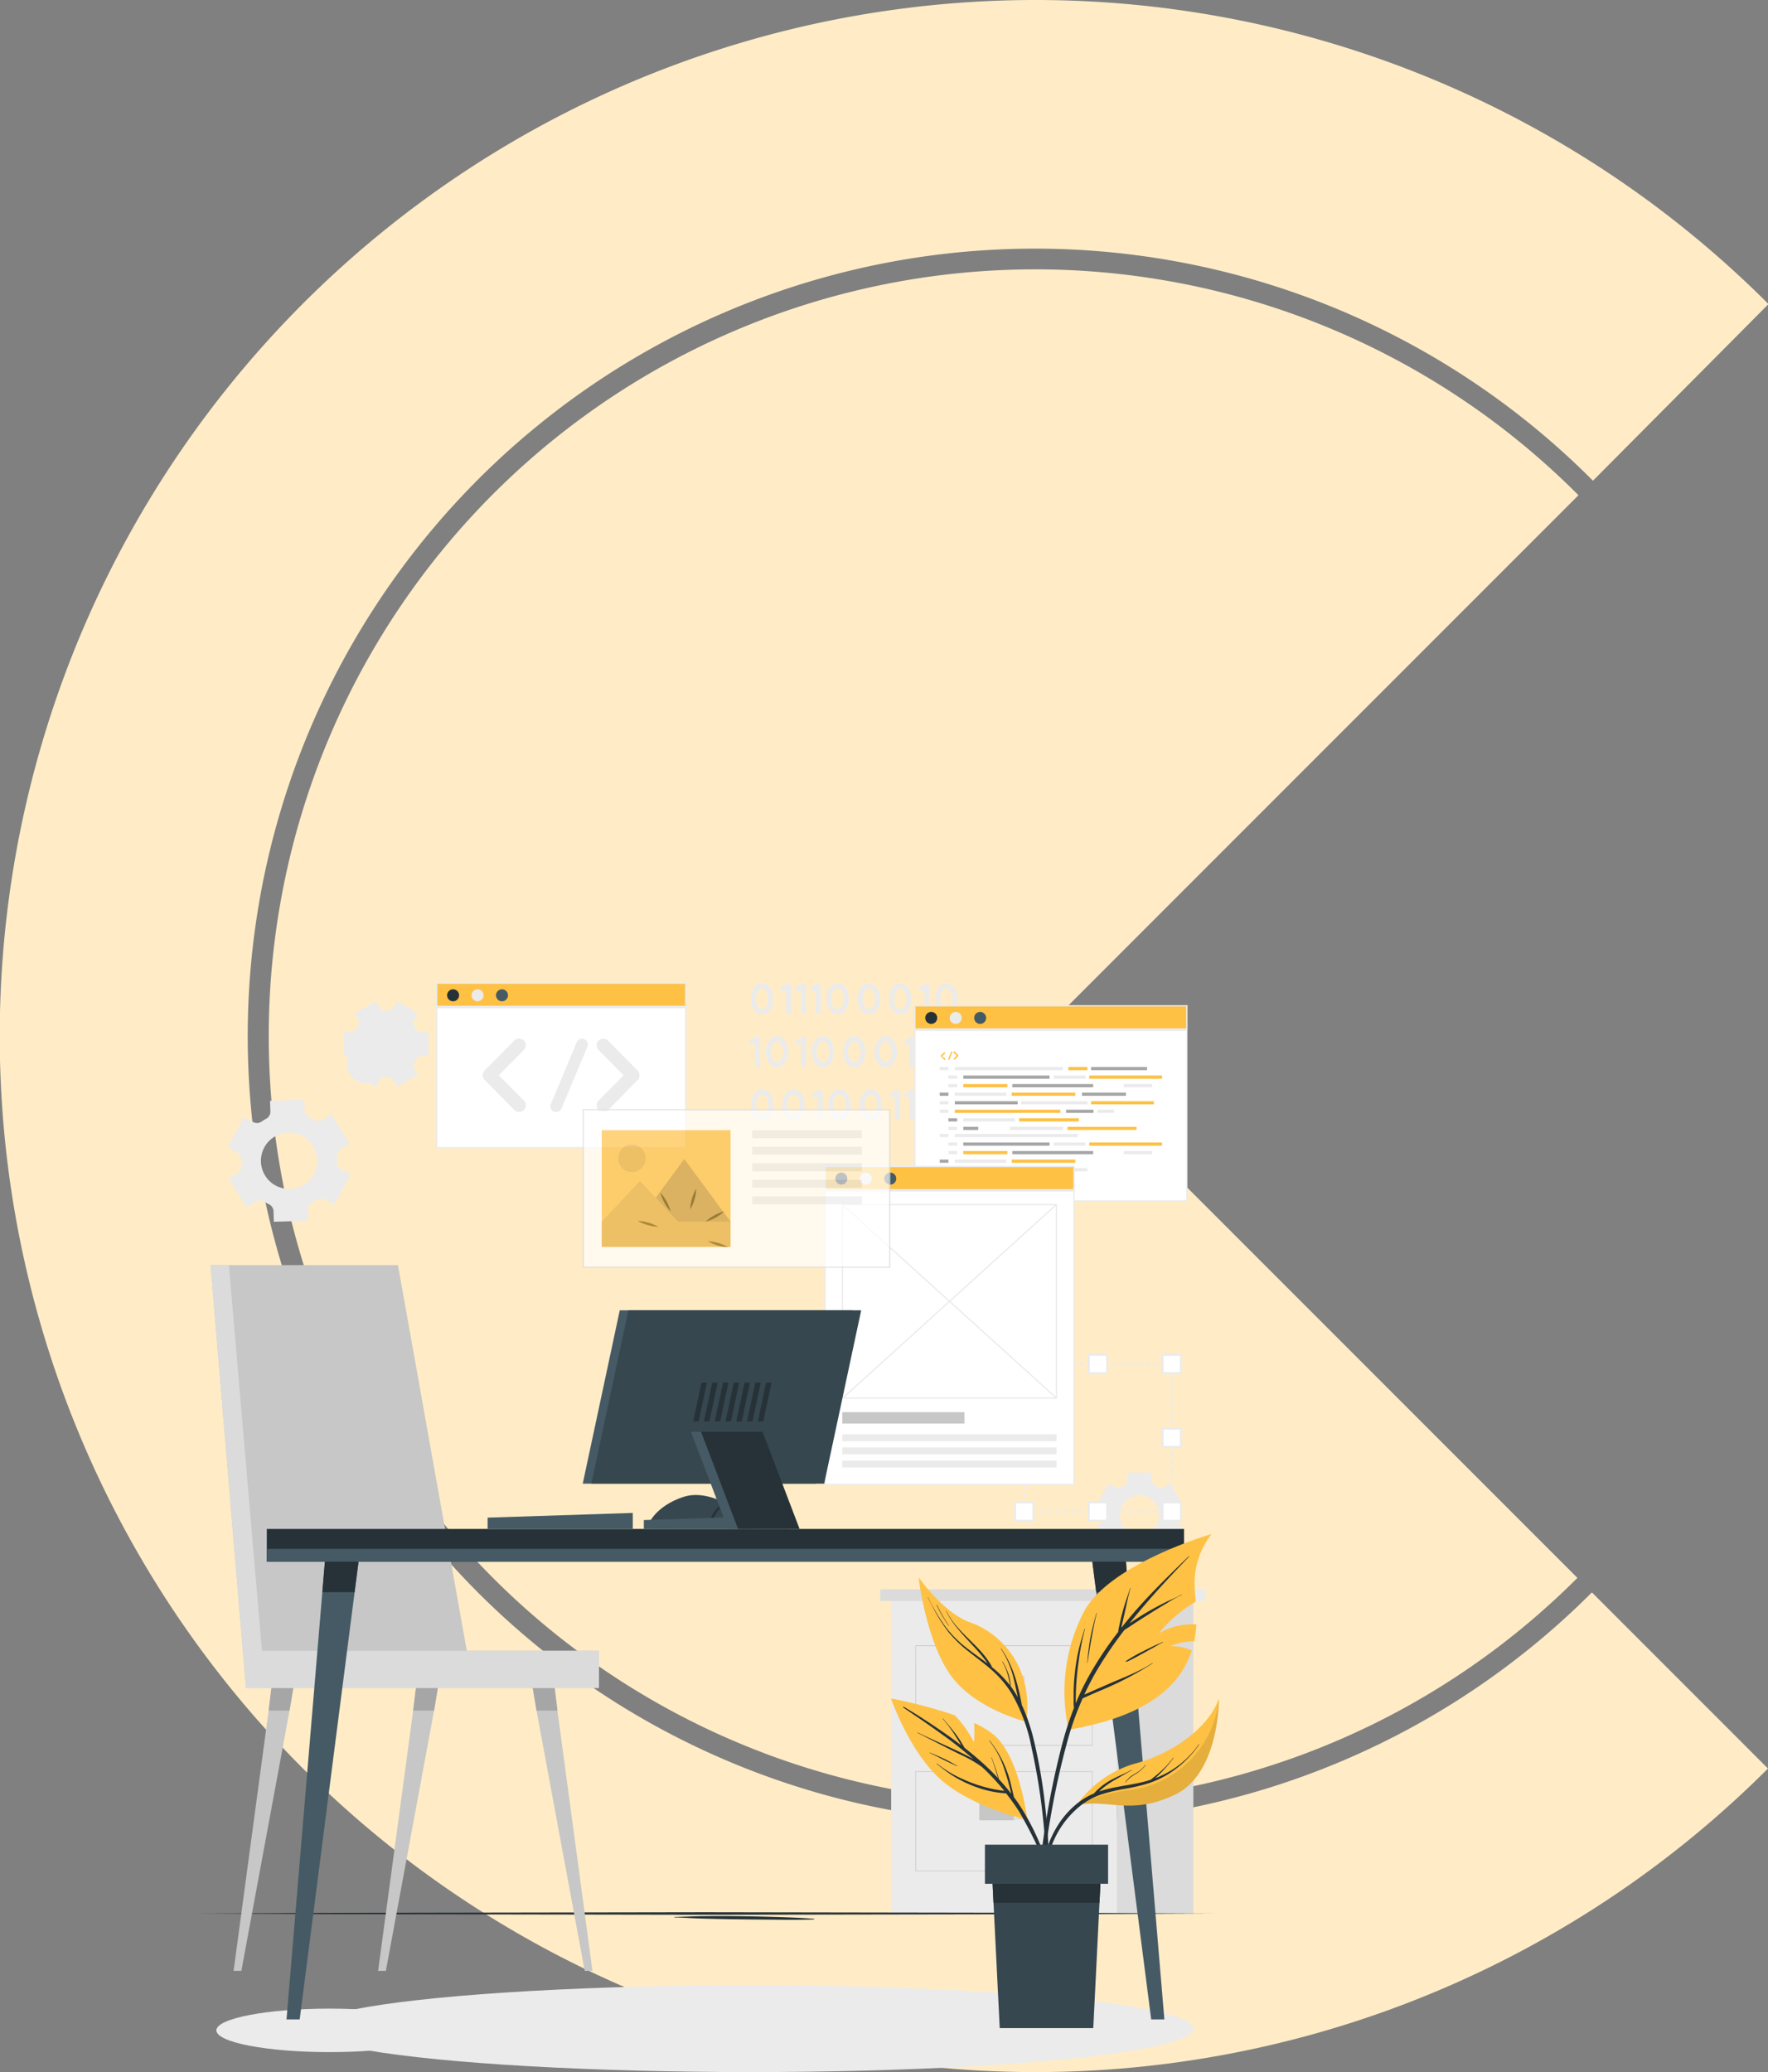 <svg xmlns="http://www.w3.org/2000/svg" width="167.835" height="196.643" viewBox="0 0 167.835 196.643">
  <rect x="0" y="0" width="167.835" height="196.643" fill="#808080" stroke="none"/>
  <g id="Group_953" data-name="Group 953" transform="translate(-928 -888.347)">
    <g id="Group_193" data-name="Group 193" transform="translate(928 888.347)">
      <path id="Path_2363" data-name="Path 2363" d="M578.388,1182.233l-51.422,51.422,51.323,51.325a72.758,72.758,0,1,1,.1-102.747Z" transform="translate(-428.547 -1135.236)" fill="#ffecc6"/>
      <path id="Path_2364" data-name="Path 2364" d="M602.728,1203.821a74.725,74.725,0,1,0-.1,105.5l16.714,16.715a98.322,98.322,0,1,1,0-139.027v.1Z" transform="translate(-451.51 -1158.2)" fill="#ffecc6"/>
    </g>
    <g id="Developer_activity-cuate" data-name="Developer activity-cuate" transform="translate(946.724 981.597)">
      <g id="freepik--background-complete--inject-15" transform="translate(2.888 0.062)">
        <rect id="Rectangle_3525" data-name="Rectangle 3525" width="21.43" height="29.655" transform="translate(62.985 58.619)" fill="#ebebeb"/>
        <rect id="Rectangle_3526" data-name="Rectangle 3526" width="23.506" height="1.1" transform="translate(61.945 57.519)" fill="#dbdbdb"/>
        <rect id="Rectangle_3527" data-name="Rectangle 3527" width="7.393" height="1.1" transform="translate(85.451 57.519)" fill="#ebebeb"/>
        <rect id="Rectangle_3528" data-name="Rectangle 3528" width="7.261" height="29.655" transform="translate(84.412 58.619)" fill="#dbdbdb"/>
        <path id="Path_1972" data-name="Path 1972" d="M349.083,315.21H332.26V305.7h16.823Zm-16.757-.061h16.7v-9.377H332.321Z" transform="translate(-266.973 -242.862)" fill="#c7c7c7"/>
        <rect id="Rectangle_3529" data-name="Rectangle 3529" width="3.274" height="1.882" transform="translate(71.351 65.618)" fill="#c7c7c7"/>
        <path id="Path_1973" data-name="Path 1973" d="M364.424,319.269H361.09V317.61h3.334Zm-3.274-.061h3.213v-1.537h-3.213Z" transform="translate(-288.802 -251.88)" fill="#c7c7c7"/>
        <path id="Path_1974" data-name="Path 1974" d="M349.083,364.365H332.26V354.86h16.823Zm-16.757-.061h16.7v-9.384H332.321Z" transform="translate(-266.973 -280.084)" fill="#c7c7c7"/>
        <rect id="Rectangle_3530" data-name="Rectangle 3530" width="3.274" height="1.882" transform="translate(71.351 77.557)" fill="#c7c7c7"/>
        <path id="Path_1975" data-name="Path 1975" d="M364.424,368.429H361.09V366.77h3.334Zm-3.274-.061h3.213v-1.542h-3.213Z" transform="translate(-288.802 -289.101)" fill="#c7c7c7"/>
        <path id="Path_1976" data-name="Path 1976" d="M66.092,102.143a.779.779,0,0,1,.814,0c.068.041.138.083.209.119s.143.075.216.109a.78.78,0,0,1,.454.673l.029,1,3.262-.1-.029-1.008a.763.763,0,0,1,.41-.7c.138-.078.274-.16.406-.243a.784.784,0,0,1,.816-.058l.882.486L75.1,99.547l-.882-.471a.78.78,0,0,1-.4-.712,4.43,4.43,0,0,0-.017-.486.772.772,0,0,1,.355-.729l.855-.532-1.727-2.778-.855.532a.763.763,0,0,1-.8,0l-.221-.126-.226-.114a.758.758,0,0,1-.442-.668l-.032-1-3.254.1.032,1a.765.765,0,0,1-.393.7,4.311,4.311,0,0,0-.442.274.76.76,0,0,1-.8.044l-.882-.471L63.43,96.982l.879.486a.78.78,0,0,1,.406.712c0,.16,0,.318.015.486a.775.775,0,0,1-.355.729l-.855.527,1.722,2.773Zm.67-4.833a2.671,2.671,0,1,1,.935,3.116,2.671,2.671,0,0,1-.935-3.116Z" transform="translate(-63.43 -81.409)" fill="#ebebeb"/>
        <path id="Path_1977" data-name="Path 1977" d="M112.226,61.509a.544.544,0,0,1,.505-.267h.338a.544.544,0,0,1,.5.265l.35.61,1.979-1.144-.35-.607a.549.549,0,0,1,.019-.571,3.213,3.213,0,0,0,.172-.294.542.542,0,0,1,.486-.3h.687V56.914h-.7a.542.542,0,0,1-.486-.3,3.2,3.2,0,0,0-.172-.294.549.549,0,0,1-.019-.571l.35-.607L113.921,54l-.352.612a.544.544,0,0,1-.5.265h-.335a.544.544,0,0,1-.505-.267l-.35-.61-1.982,1.144.352.6a.549.549,0,0,1-.019.571,2.766,2.766,0,0,0-.172.3.544.544,0,0,1-.486.3h-.7V59.2h.7a.544.544,0,0,1,.486.3,2.767,2.767,0,0,0,.172.3.549.549,0,0,1,.019.571l-.352.6,1.982,1.144Zm-1.214-3.451a1.869,1.869,0,1,0,.012,0Z" transform="translate(-97.835 -52.289)" fill="#ebebeb"/>
        <path id="Path_1978" data-name="Path 1978" d="M411.266,241.187l-1.141-1.982-.607.352a.544.544,0,0,1-.568-.019,3.029,3.029,0,0,0-.3-.172.539.539,0,0,1-.3-.486v-.7h-2.288v.7a.541.541,0,0,1-.3.486,2.756,2.756,0,0,0-.3.172.549.549,0,0,1-.571.019l-.607-.352-1.141,1.982.61.35a.542.542,0,0,1,.265.505q0,.084,0,.168v.168a.542.542,0,0,1-.265.5l-.61.357,1.141,1.979.61-.35a.544.544,0,0,1,.568.019,3.263,3.263,0,0,0,.3.172.541.541,0,0,1,.3.486v.7h2.288v-.7a.542.542,0,0,1,.3-.486,3.256,3.256,0,0,0,.3-.172.549.549,0,0,1,.571-.019l.607.35,1.141-1.979-.607-.35a.542.542,0,0,1-.265-.5v-.338a.542.542,0,0,1,.265-.505Zm-2.186,1.022a1.872,1.872,0,1,1-1.872-1.872A1.872,1.872,0,0,1,409.081,242.209Z" transform="translate(-320.647 -191.74)" fill="#ebebeb"/>
        <path id="Path_1979" data-name="Path 1979" d="M267.919,48.424a1.806,1.806,0,0,1,.287-1,.884.884,0,0,1,1.557,0,1.943,1.943,0,0,1,0,2.006.971.971,0,0,1-.777.466.954.954,0,0,1-.78-.466A1.806,1.806,0,0,1,267.919,48.424Zm1.659,0a1.4,1.4,0,0,0-.2-.746.486.486,0,0,0-.391-.257.508.508,0,0,0-.4.257,1.375,1.375,0,0,0-.2.746,1.36,1.36,0,0,0,.2.743.5.5,0,0,0,.4.26.486.486,0,0,0,.391-.26,1.382,1.382,0,0,0,.2-.743Z" transform="translate(-218.258 -46.956)" fill="#ebebeb"/>
        <path id="Path_1980" data-name="Path 1980" d="M280.566,47.273v2.475a.243.243,0,0,1-.243.231.226.226,0,0,1-.243-.231V47.683l-.168.1a.219.219,0,0,1-.119.032.228.228,0,0,1-.2-.117.221.221,0,0,1,.075-.313l.517-.308h.063a.024.024,0,0,1,.017,0h.092a.037.037,0,0,1,.024,0h.017c.012,0,.017.015.024.015h.017s.014,0,.017.012,0,0,.017.017a.031.031,0,0,1,.012.017l.017.017h0v.1Z" transform="translate(-227.072 -47.043)" fill="#ebebeb"/>
        <path id="Path_1981" data-name="Path 1981" d="M286.394,47.273v2.475a.243.243,0,0,1-.243.231.226.226,0,0,1-.231-.231V47.683l-.168.1a.219.219,0,0,1-.119.032.226.226,0,0,1-.2-.117.221.221,0,0,1,.075-.313l.52-.308h.063a.024.024,0,0,1,.017,0h.092a.037.037,0,0,1,.024,0h.017c.012,0,.017.015.024.015h.017l.017.012s.012,0,.017.017a.032.032,0,0,1,.012.017l.017.017h0v.1Z" transform="translate(-231.494 -47.043)" fill="#ebebeb"/>
        <path id="Path_1982" data-name="Path 1982" d="M292.25,47.273v2.475a.243.243,0,0,1-.243.231.226.226,0,0,1-.231-.231V47.683l-.168.1a.219.219,0,0,1-.119.032.243.243,0,0,1-.121-.43l.517-.308h.172a.037.037,0,0,1,.024,0h.017c.012,0,.017.015.024.015h.017l.017.012s.012,0,.017.017a.048.048,0,0,1,.012.017l.017.017h0v.034a.1.1,0,0,1,0,.022.109.109,0,0,0,0,.019v.029Z" transform="translate(-235.944 -47.043)" fill="#ebebeb"/>
        <path id="Path_1983" data-name="Path 1983" d="M297.469,48.424a1.807,1.807,0,0,1,.287-1,.884.884,0,0,1,1.557,0,1.926,1.926,0,0,1,0,2.006.971.971,0,0,1-.777.466.954.954,0,0,1-.78-.466A1.807,1.807,0,0,1,297.469,48.424Zm1.659,0a1.4,1.4,0,0,0-.2-.746.486.486,0,0,0-.391-.257.508.508,0,0,0-.4.257,1.4,1.4,0,0,0-.2.746,1.381,1.381,0,0,0,.2.743.505.505,0,0,0,.4.26.486.486,0,0,0,.391-.26,1.381,1.381,0,0,0,.2-.743Z" transform="translate(-240.631 -46.956)" fill="#ebebeb"/>
        <path id="Path_1984" data-name="Path 1984" d="M309.739,48.457a1.807,1.807,0,0,1,.287-1A.942.942,0,0,1,310.8,47a.954.954,0,0,1,.777.464,1.926,1.926,0,0,1,0,2.006.971.971,0,0,1-.777.466.95.95,0,0,1-.78-.466A1.807,1.807,0,0,1,309.739,48.457Zm1.659,0a1.4,1.4,0,0,0-.2-.746.486.486,0,0,0-.391-.257.507.507,0,0,0-.4.257,1.374,1.374,0,0,0-.2.746,1.359,1.359,0,0,0,.2.743.5.5,0,0,0,.4.26.486.486,0,0,0,.391-.26A1.382,1.382,0,0,0,311.4,48.457Z" transform="translate(-249.921 -46.989)" fill="#ebebeb"/>
        <path id="Path_1985" data-name="Path 1985" d="M322,48.457a1.806,1.806,0,0,1,.287-1,.942.942,0,0,1,.782-.454.954.954,0,0,1,.777.464,1.926,1.926,0,0,1,0,2.006.971.971,0,0,1-.777.444.95.95,0,0,1-.78-.466A1.807,1.807,0,0,1,322,48.457Zm1.659,0a1.4,1.4,0,0,0-.2-.746.486.486,0,0,0-.391-.257.508.508,0,0,0-.4.257,1.374,1.374,0,0,0-.2.746,1.36,1.36,0,0,0,.2.743.505.505,0,0,0,.4.26.486.486,0,0,0,.391-.262,1.381,1.381,0,0,0,.2-.741Z" transform="translate(-259.204 -46.989)" fill="#ebebeb"/>
        <path id="Path_1986" data-name="Path 1986" d="M334.694,47.273v2.475a.243.243,0,0,1-.243.231.228.228,0,0,1-.231-.231V47.683l-.168.1a.217.217,0,0,1-.117.032.228.228,0,0,1-.2-.117.221.221,0,0,1,.075-.313l.517-.308h.063a.024.024,0,0,1,.017,0h.092a.037.037,0,0,1,.024,0h.017c.012,0,.017.015.027.015h.015s.015,0,.017.012.012,0,.017.017a.032.032,0,0,1,.012.017.107.107,0,0,1,.017.017h0v.1Z" transform="translate(-268.064 -47.043)" fill="#ebebeb"/>
        <path id="Path_1987" data-name="Path 1987" d="M340,48.424a1.807,1.807,0,0,1,.287-1,.884.884,0,0,1,1.557,0,1.926,1.926,0,0,1,0,2.006.971.971,0,0,1-.777.466.954.954,0,0,1-.78-.466,1.807,1.807,0,0,1-.287-1Zm1.659,0a1.4,1.4,0,0,0-.2-.746.486.486,0,0,0-.391-.257.51.51,0,0,0-.4.257,1.4,1.4,0,0,0-.206.746,1.382,1.382,0,0,0,.2.743.508.508,0,0,0,.4.26.486.486,0,0,0,.4-.262,1.382,1.382,0,0,0,.2-.741Z" transform="translate(-272.833 -46.956)" fill="#ebebeb"/>
        <path id="Path_1988" data-name="Path 1988" d="M268.466,67.965v2.477a.243.243,0,0,1-.243.243.226.226,0,0,1-.231-.243V68.378l-.168.095a.2.2,0,0,1-.119.034.228.228,0,0,1-.2-.117.226.226,0,0,1,.075-.316l.517-.306h.017s0,0,.019-.015h.027a.024.024,0,0,1,.017,0,.055.055,0,0,1,.029,0h.046a.024.024,0,0,0,.017,0,.058.058,0,0,1,.024,0,.024.024,0,0,1,.017,0h.024l.017.015h.017s.012,0,.017.017a.025.025,0,0,1,.012.017l.017.015h0v.092Z" transform="translate(-217.921 -62.701)" fill="#ebebeb"/>
        <path id="Path_1989" data-name="Path 1989" d="M273.749,69.154a1.807,1.807,0,0,1,.287-1,.884.884,0,0,1,1.557,0,1.926,1.926,0,0,1,0,2.006.971.971,0,0,1-.777.466.954.954,0,0,1-.78-.466A1.812,1.812,0,0,1,273.749,69.154Zm1.659,0a1.4,1.4,0,0,0-.2-.746.486.486,0,0,0-.391-.257.505.505,0,0,0-.4.257,1.474,1.474,0,0,0,0,1.489.515.515,0,0,0,.4.26.486.486,0,0,0,.391-.26A1.387,1.387,0,0,0,275.408,69.154Z" transform="translate(-222.672 -62.651)" fill="#ebebeb"/>
        <path id="Path_1990" data-name="Path 1990" d="M286.438,67.966v2.477a.243.243,0,0,1-.243.243.228.228,0,0,1-.231-.243V68.379l-.168.095a.2.2,0,0,1-.117.034.233.233,0,0,1-.121-.432l.515-.306h.017s.012,0,.022-.015h.024a.024.024,0,0,1,.017,0,.061.061,0,0,1,.029,0h.046a.024.024,0,0,0,.017,0,.058.058,0,0,1,.024,0h.044a.034.034,0,0,0,.017.015h.017a.047.047,0,0,1,.015.017.034.034,0,0,1,.015.017l.017.015h0a.04.04,0,0,1,0,.022v.019a.145.145,0,0,0,0,.022.038.038,0,0,0,0,.029Z" transform="translate(-231.529 -62.702)" fill="#ebebeb"/>
        <path id="Path_1991" data-name="Path 1991" d="M291.719,69.154a1.807,1.807,0,0,1,.287-1,.884.884,0,0,1,1.557,0,1.926,1.926,0,0,1,0,2.006.884.884,0,0,1-1.557,0A1.813,1.813,0,0,1,291.719,69.154Zm1.659,0a1.373,1.373,0,0,0-.2-.746.486.486,0,0,0-.391-.257.5.5,0,0,0-.4.257,1.474,1.474,0,0,0,0,1.489.515.515,0,0,0,.4.26.486.486,0,0,0,.391-.26A1.367,1.367,0,0,0,293.378,69.154Z" transform="translate(-236.278 -62.651)" fill="#ebebeb"/>
        <path id="Path_1992" data-name="Path 1992" d="M304,69.154a1.808,1.808,0,0,1,.287-1,.884.884,0,0,1,1.557,0,1.926,1.926,0,0,1,0,2.006.884.884,0,0,1-1.557,0A1.812,1.812,0,0,1,304,69.154Zm1.659,0a1.4,1.4,0,0,0-.2-.746.486.486,0,0,0-.391-.257.505.505,0,0,0-.4.257,1.474,1.474,0,0,0,0,1.489.515.515,0,0,0,.4.26.485.485,0,0,0,.391-.26,1.387,1.387,0,0,0,.2-.743Z" transform="translate(-245.575 -62.651)" fill="#ebebeb"/>
        <path id="Path_1993" data-name="Path 1993" d="M316.259,69.154a1.807,1.807,0,0,1,.287-1,.884.884,0,0,1,1.557,0,1.926,1.926,0,0,1,0,2.006.884.884,0,0,1-1.557,0A1.812,1.812,0,0,1,316.259,69.154Zm1.659,0a1.4,1.4,0,0,0-.2-.746.486.486,0,0,0-.391-.257.505.505,0,0,0-.4.257,1.474,1.474,0,0,0,0,1.489.515.515,0,0,0,.4.26.486.486,0,0,0,.391-.26A1.387,1.387,0,0,0,317.918,69.154Z" transform="translate(-254.858 -62.651)" fill="#ebebeb"/>
        <path id="Path_1994" data-name="Path 1994" d="M328.931,67.966v2.477a.243.243,0,0,1-.243.243.228.228,0,0,1-.243-.243V68.379l-.168.095a.2.2,0,0,1-.117.034.243.243,0,0,1-.121-.432l.515-.306h.017s.012,0,.022-.015h.024a.026.026,0,0,1,.017,0,.066.066,0,0,1,.029,0h.046a.027.027,0,0,0,.017,0,.085.085,0,0,1,.027,0,.027.027,0,0,1,.017,0h.024a.053.053,0,0,0,.017.015h.017a.112.112,0,0,1,.017.017.06.06,0,0,1,.012.017l.017.015h0v.041a.145.145,0,0,0,0,.022.039.039,0,0,0,0,.029Z" transform="translate(-263.708 -62.702)" fill="#ebebeb"/>
        <path id="Path_1995" data-name="Path 1995" d="M334.239,69.145a1.786,1.786,0,0,1,.284-1,.882.882,0,0,1,1.557,0,1.926,1.926,0,0,1,0,2.006.882.882,0,0,1-1.557,0A1.79,1.79,0,0,1,334.239,69.145Zm1.656,0a1.376,1.376,0,0,0-.2-.746.486.486,0,0,0-.389-.257.5.5,0,0,0-.4.257,1.474,1.474,0,0,0,0,1.489.508.508,0,0,0,.4.26.486.486,0,0,0,.389-.26A1.367,1.367,0,0,0,335.9,69.145Z" transform="translate(-268.471 -62.643)" fill="#ebebeb"/>
        <path id="Path_1996" data-name="Path 1996" d="M346.906,67.966v2.477a.243.243,0,0,1-.243.243.226.226,0,0,1-.231-.243V68.379l-.168.095a.2.2,0,0,1-.119.034.221.221,0,0,1-.2-.117.226.226,0,0,1,.075-.316l.517-.306h.017s.012,0,.019-.015h.041a.073.073,0,0,1,.032,0h.087a.024.024,0,0,1,.017,0h.024l.017.015h.017l.017.017.012.017.017.015h0v.041a.154.154,0,0,0,0,.022v.029Z" transform="translate(-277.311 -62.702)" fill="#ebebeb"/>
        <path id="Path_1997" data-name="Path 1997" d="M268,89.893a1.8,1.8,0,0,1,.287-1,.884.884,0,0,1,1.557,0,1.926,1.926,0,0,1,0,2.006.971.971,0,0,1-.777.466.954.954,0,0,1-.78-.466A1.817,1.817,0,0,1,268,89.893Zm1.659,0a1.406,1.406,0,0,0-.2-.748.486.486,0,0,0-.391-.243.507.507,0,0,0-.4.243,1.406,1.406,0,0,0-.2.748,1.386,1.386,0,0,0,.2.743.515.515,0,0,0,.4.26.486.486,0,0,0,.391-.26,1.386,1.386,0,0,0,.192-.743Z" transform="translate(-218.318 -78.354)" fill="#ebebeb"/>
        <path id="Path_1998" data-name="Path 1998" d="M280.229,89.893a1.8,1.8,0,0,1,.287-1,.884.884,0,0,1,1.557,0,1.926,1.926,0,0,1,0,2.006.972.972,0,0,1-.777.466.954.954,0,0,1-.78-.466A1.817,1.817,0,0,1,280.229,89.893Zm1.659,0a1.406,1.406,0,0,0-.2-.748.486.486,0,0,0-.391-.243.508.508,0,0,0-.4.243,1.406,1.406,0,0,0-.2.748,1.387,1.387,0,0,0,.2.743.515.515,0,0,0,.4.26.486.486,0,0,0,.391-.26A1.387,1.387,0,0,0,281.888,89.893Z" transform="translate(-227.578 -78.354)" fill="#ebebeb"/>
        <path id="Path_1999" data-name="Path 1999" d="M292.931,88.752v2.477a.243.243,0,0,1-.243.243.228.228,0,0,1-.243-.243V89.162l-.168.1a.2.2,0,0,1-.117.034.243.243,0,0,1-.121-.432l.515-.306h.063a.024.024,0,0,1,.017,0,.066.066,0,0,1,.029,0h.046a.024.024,0,0,0,.017,0,.059.059,0,0,1,.024,0h.017s.017.012.027.012a.024.024,0,0,0,.017,0l.017.015c.017.015.012,0,.015.015l.015.017a.055.055,0,0,0,.017.017h0a.034.034,0,0,1,0,.022v.019a.154.154,0,0,0,0,.022.041.041,0,0,0,0,.029Z" transform="translate(-236.45 -78.451)" fill="#ebebeb"/>
        <path id="Path_2000" data-name="Path 2000" d="M298.209,89.885a1.78,1.78,0,0,1,.284-1,.882.882,0,0,1,1.557,0,1.926,1.926,0,0,1,0,2.006.882.882,0,0,1-1.557,0A1.8,1.8,0,0,1,298.209,89.885Zm1.656,0a1.384,1.384,0,0,0-.2-.748.486.486,0,0,0-.389-.243.508.508,0,0,0-.4.243,1.406,1.406,0,0,0-.2.748,1.386,1.386,0,0,0,.2.743.515.515,0,0,0,.4.26.486.486,0,0,0,.389-.26,1.367,1.367,0,0,0,.194-.743Z" transform="translate(-241.191 -78.346)" fill="#ebebeb"/>
        <path id="Path_2001" data-name="Path 2001" d="M310.469,89.894a1.8,1.8,0,0,1,.287-1,.884.884,0,0,1,1.557,0,1.926,1.926,0,0,1,0,2.006.884.884,0,0,1-1.557,0A1.817,1.817,0,0,1,310.469,89.894Zm1.659,0a1.385,1.385,0,0,0-.2-.748.486.486,0,0,0-.391-.243.508.508,0,0,0-.4.243,1.406,1.406,0,0,0-.2.748,1.386,1.386,0,0,0,.2.743.515.515,0,0,0,.4.26.486.486,0,0,0,.391-.26A1.367,1.367,0,0,0,312.128,89.894Z" transform="translate(-250.474 -78.354)" fill="#ebebeb"/>
        <path id="Path_2002" data-name="Path 2002" d="M323.181,88.752v2.477a.243.243,0,1,1-.486,0V89.162l-.168.1a.192.192,0,0,1-.117.034.243.243,0,0,1-.121-.432l.515-.306h.063a.027.027,0,0,1,.017,0,.066.066,0,0,1,.029,0h.046a.027.027,0,0,0,.017,0,.084.084,0,0,1,.027,0,.027.027,0,0,1,.017,0c.012,0,.015.012.024.012a.031.031,0,0,0,.017,0l.017.015.017.015v.017a.108.108,0,0,0,.017.017h0a.038.038,0,0,1,0,.022s0,.015,0,.019a.163.163,0,0,0,0,.022.041.041,0,0,0,0,.029Z" transform="translate(-259.354 -78.451)" fill="#ebebeb"/>
        <path id="Path_2003" data-name="Path 2003" d="M328.931,88.752v2.477a.243.243,0,0,1-.486,0V89.162l-.168.1a.2.2,0,0,1-.117.034.243.243,0,0,1-.121-.432l.515-.306h.063a.026.026,0,0,1,.017,0,.066.066,0,0,1,.029,0h.046a.027.027,0,0,0,.017,0,.085.085,0,0,1,.027,0,.027.027,0,0,1,.017,0c.012,0,.015.012.024.012a.031.031,0,0,0,.017,0l.017.015a.019.019,0,0,1,.017.015l.012.017.017.017h0a.037.037,0,0,1,0,.022s0,.015,0,.019a.145.145,0,0,0,0,.022.042.042,0,0,0,0,.029Z" transform="translate(-263.708 -78.451)" fill="#ebebeb"/>
        <path id="Path_2004" data-name="Path 2004" d="M334.239,89.885a1.78,1.78,0,0,1,.284-1,.882.882,0,0,1,1.557,0,1.926,1.926,0,0,1,0,2.006.882.882,0,0,1-1.557,0A1.8,1.8,0,0,1,334.239,89.885Zm1.656,0a1.384,1.384,0,0,0-.2-.748.486.486,0,0,0-.389-.243.5.5,0,0,0-.4.243,1.384,1.384,0,0,0-.2.748,1.368,1.368,0,0,0,.2.743.508.508,0,0,0,.4.26.486.486,0,0,0,.389-.26A1.367,1.367,0,0,0,335.895,89.885Z" transform="translate(-268.471 -78.346)" fill="#ebebeb"/>
        <path id="Path_2005" data-name="Path 2005" d="M346.9,88.751v2.477a.243.243,0,0,1-.243.243.228.228,0,0,1-.231-.243V89.162l-.168.1a.2.2,0,0,1-.119.034.221.221,0,0,1-.2-.117.223.223,0,0,1,.075-.316l.517-.306h.078a.073.073,0,0,1,.032,0h.087a.024.024,0,0,1,.017,0c.012,0,.017.012.024.012a.043.043,0,0,0,.017,0l.017.015a.019.019,0,0,1,.017.015l.012.017a.117.117,0,0,0,.017.017h0a.036.036,0,0,1,0,.022.094.094,0,0,1,0,.019.169.169,0,0,0,0,.022.034.034,0,0,0,0,.029Z" transform="translate(-277.308 -78.451)" fill="#ebebeb"/>
      </g>
      <g id="freepik--Floor--inject-15" transform="translate(0 88.225)">
        <path id="Path_2006" data-name="Path 2006" d="M51.54,410.1l12.05-.061,12.048-.022,24.1-.039,24.1.039,12.048.022,12.05.061-12.05.058-12.048.022-24.1.041-24.1-.041L63.59,410.16Z" transform="translate(-51.54 -409.98)" fill="#263238"/>
      </g>
      <g id="freepik--Shadow--inject-15" transform="translate(1.817 95.151)">
        <ellipse id="Ellipse_59" data-name="Ellipse 59" cx="10.754" cy="2.064" rx="10.754" ry="2.064" transform="translate(0 2.22)" fill="#ebebeb"/>
        <ellipse id="Ellipse_60" data-name="Ellipse 60" cx="42.019" cy="4.121" rx="42.019" ry="4.121" transform="translate(8.726)" fill="#ebebeb"/>
      </g>
      <g id="freepik--Character--inject-15" transform="translate(1.265 19.567)">
        <path id="Path_2007" data-name="Path 2007" d="M181.38,314.51l.675,4.051,4.575,24.7h.736l-3.325-24.7-.493-4.051Z" transform="translate(-151.113 -269.038)" fill="#c7c7c7"/>
        <path id="Path_2008" data-name="Path 2008" d="M183.549,314.51H181.38l.675,4.051h1.987Z" transform="translate(-151.113 -269.038)" fill="#a6a6a6"/>
        <path id="Path_2009" data-name="Path 2009" d="M122.24,343.259h.738l4.573-24.7.675-4.051h-2.169l-.491,4.051Z" transform="translate(-106.335 -269.038)" fill="#c7c7c7"/>
        <path id="Path_2010" data-name="Path 2010" d="M136.431,314.51l-.491,4.051h1.984l.675-4.051Z" transform="translate(-116.708 -269.038)" fill="#a6a6a6"/>
        <path id="Path_2011" data-name="Path 2011" d="M65.75,343.259h.738l4.573-24.7.675-4.051H69.568l-.491,4.051Z" transform="translate(-63.564 -269.038)" fill="#c7c7c7"/>
        <path id="Path_2012" data-name="Path 2012" d="M79.45,318.561h1.984l.675-4.051H79.941Z" transform="translate(-73.937 -269.038)" fill="#a6a6a6"/>
        <path id="Path_2013" data-name="Path 2013" d="M60.106,197.224H93.62v-3.531H81.074l-6.533-36.6H56.75Z" transform="translate(-56.75 -149.848)" fill="#c7c7c7"/>
        <path id="Path_2014" data-name="Path 2014" d="M70.766,307.81h33.371v3.531H70.64Z" transform="translate(-67.267 -263.965)" fill="#dbdbdb"/>
        <path id="Path_2015" data-name="Path 2015" d="M60.106,197.224h1.826L58.491,157.09H56.75Z" transform="translate(-56.75 -149.848)" fill="#dbdbdb"/>
        <path id="Path_2024" data-name="Path 2024" d="M251.249,411.719c-1.717-.126-3.434-.17-5.153-.211s-3.441-.061-5.161-.041c-.971,0-1.943.066-2.914.08a.024.024,0,1,0,0,.046c.865.019,1.729.085,2.6.107s1.7.044,2.557.058c1.719.029,3.439.036,5.158.056q1.457.018,2.914-.032a.032.032,0,1,0,0-.063Z" transform="translate(-193.974 -342.442)" fill="#263238"/>
        <path id="Path_2039" data-name="Path 2039" d="M250.29,137.061a3.831,3.831,0,0,1,.828-.593,3.772,3.772,0,0,1,.942-.379A4.228,4.228,0,0,1,250.29,137.061Z" transform="translate(-203.288 -133.948)" fill="#263238"/>
        <path id="Path_2040" data-name="Path 2040" d="M244.26,129.206a3.835,3.835,0,0,1,.165-1,3.736,3.736,0,0,1,.4-.933,3.7,3.7,0,0,1-.165,1A3.805,3.805,0,0,1,244.26,129.206Z" transform="translate(-198.722 -127.27)" fill="#263238"/>
        <path id="Path_2041" data-name="Path 2041" d="M233.531,130.568a4.272,4.272,0,0,1-.971-1.768,3.747,3.747,0,0,1,.59.826A3.81,3.81,0,0,1,233.531,130.568Z" transform="translate(-189.863 -128.428)" fill="#263238"/>
        <path id="Path_2042" data-name="Path 2042" d="M225.676,140.356a3.818,3.818,0,0,1-1-.165,3.722,3.722,0,0,1-.935-.4,4.275,4.275,0,0,1,1.943.566Z" transform="translate(-183.185 -136.749)" fill="#263238"/>
        <path id="Path_2044" data-name="Path 2044" d="M251.14,147.78a4.3,4.3,0,0,1,1.943.566,4.259,4.259,0,0,1-1.943-.566Z" transform="translate(-203.931 -142.799)" fill="#263238"/>
      </g>
      <g id="freepik--Desk--inject-15" transform="translate(6.603 51.85)">
        <rect id="Rectangle_3531" data-name="Rectangle 3531" width="87.074" height="3.096" fill="#263238"/>
        <rect id="Rectangle_3532" data-name="Rectangle 3532" width="87.074" height="1.209" transform="translate(0 1.887)" fill="#455a64"/>
        <path id="Path_2087" data-name="Path 2087" d="M87.691,316.4H86.44l3.643-43.447h3.194Z" transform="translate(-84.568 -269.854)" fill="#455a64"/>
        <path id="Path_2088" data-name="Path 2088" d="M103.876,272.95l-.374,2.907H100.44l.243-2.907Z" transform="translate(-95.168 -269.854)" fill="#263238"/>
        <path id="Path_2089" data-name="Path 2089" d="M407,316.4h1.251L404.6,272.95H401.41Z" transform="translate(-323.045 -269.854)" fill="#455a64"/>
        <path id="Path_2090" data-name="Path 2090" d="M401.41,272.95l.374,2.907h3.062l-.243-2.907Z" transform="translate(-323.045 -269.854)" fill="#263238"/>
      </g>
      <g id="freepik--Windows--inject-15" transform="translate(22.675 0)">
        <rect id="Rectangle_3533" data-name="Rectangle 3533" width="25.816" height="18.518" transform="translate(45.45 2.205)" fill="#fff"/>
        <path id="Path_2091" data-name="Path 2091" d="M357.747,74.169H331.81V55.53h25.937Zm-25.816-.121h25.694v-18.4H331.931Z" transform="translate(-286.42 -53.386)" fill="#ebebeb"/>
        <rect id="Rectangle_3534" data-name="Rectangle 3534" width="25.816" height="2.259" transform="translate(45.45 2.205)" fill="#fec144"/>
        <path id="Path_2092" data-name="Path 2092" d="M357.747,57.91H331.81V55.53h25.937Zm-25.816-.121h25.694V55.644H331.931Z" transform="translate(-286.42 -53.386)" fill="#ebebeb"/>
        <path id="Path_2093" data-name="Path 2093" d="M337.247,58.728a.568.568,0,1,1-.568-.568A.568.568,0,0,1,337.247,58.728Z" transform="translate(-289.676 -55.377)" fill="#263238"/>
        <path id="Path_2094" data-name="Path 2094" d="M346.807,58.728a.568.568,0,1,1-.167-.4A.568.568,0,0,1,346.807,58.728Z" transform="translate(-296.914 -55.377)" fill="#ebebeb"/>
        <path id="Path_2095" data-name="Path 2095" d="M356.367,58.728a.568.568,0,1,1-.568-.568A.568.568,0,0,1,356.367,58.728Z" transform="translate(-304.153 -55.377)" fill="#455a64"/>
        <rect id="Rectangle_3535" data-name="Rectangle 3535" width="25.816" height="0.243" transform="translate(45.45 4.342)" fill="#ebebeb"/>
        <rect id="Rectangle_3536" data-name="Rectangle 3536" width="0.831" height="0.304" transform="translate(47.806 8.009)" fill="#ebebeb"/>
        <rect id="Rectangle_3537" data-name="Rectangle 3537" width="10.266" height="0.304" transform="translate(49.239 8.009)" fill="#ebebeb"/>
        <rect id="Rectangle_3538" data-name="Rectangle 3538" width="1.819" height="0.304" transform="translate(60.015 8.009)" fill="#fec144"/>
        <rect id="Rectangle_3539" data-name="Rectangle 3539" width="1.576" height="0.304" transform="translate(62.781 12.063)" fill="#ebebeb"/>
        <rect id="Rectangle_3540" data-name="Rectangle 3540" width="5.311" height="0.304" transform="translate(62.176 8.009)" fill="#a6a6a6"/>
        <rect id="Rectangle_3541" data-name="Rectangle 3541" width="0.831" height="0.304" transform="translate(48.634 8.818)" fill="#ebebeb"/>
        <rect id="Rectangle_3542" data-name="Rectangle 3542" width="8.187" height="0.304" transform="translate(50.048 8.818)" fill="#a6a6a6"/>
        <rect id="Rectangle_3543" data-name="Rectangle 3543" width="2.606" height="0.304" transform="translate(59.801 12.063)" fill="#a6a6a6"/>
        <rect id="Rectangle_3544" data-name="Rectangle 3544" width="5.965" height="0.304" transform="translate(49.239 11.252)" fill="#a6a6a6"/>
        <rect id="Rectangle_3545" data-name="Rectangle 3545" width="4.184" height="0.304" transform="translate(50.048 9.629)" fill="#fec144"/>
        <rect id="Rectangle_3546" data-name="Rectangle 3546" width="4.184" height="0.304" transform="translate(61.311 10.44)" fill="#a6a6a6"/>
        <rect id="Rectangle_3547" data-name="Rectangle 3547" width="7.674" height="0.304" transform="translate(54.698 9.629)" fill="#a6a6a6"/>
        <rect id="Rectangle_3548" data-name="Rectangle 3548" width="10.02" height="0.304" transform="translate(49.239 12.063)" fill="#fec144"/>
        <rect id="Rectangle_3549" data-name="Rectangle 3549" width="6.912" height="0.304" transform="translate(62.001 8.818)" fill="#fec144"/>
        <rect id="Rectangle_3550" data-name="Rectangle 3550" width="3.031" height="0.304" transform="translate(58.628 8.818)" fill="#ebebeb"/>
        <rect id="Rectangle_3551" data-name="Rectangle 3551" width="2.686" height="0.304" transform="translate(65.275 9.629)" fill="#ebebeb"/>
        <rect id="Rectangle_3552" data-name="Rectangle 3552" width="0.831" height="0.304" transform="translate(48.634 9.629)" fill="#ebebeb"/>
        <rect id="Rectangle_3553" data-name="Rectangle 3553" width="0.831" height="0.304" transform="translate(47.806 10.44)" fill="#a6a6a6"/>
        <rect id="Rectangle_3554" data-name="Rectangle 3554" width="4.903" height="0.304" transform="translate(49.239 10.44)" fill="#ebebeb"/>
        <rect id="Rectangle_3555" data-name="Rectangle 3555" width="4.903" height="0.304" transform="translate(50.048 12.874)" fill="#ebebeb"/>
        <rect id="Rectangle_3556" data-name="Rectangle 3556" width="6.557" height="0.304" transform="translate(59.939 13.685)" fill="#fec144"/>
        <rect id="Rectangle_3557" data-name="Rectangle 3557" width="5.666" height="0.304" transform="translate(55.349 12.874)" fill="#fec144"/>
        <rect id="Rectangle_3558" data-name="Rectangle 3558" width="5.03" height="0.304" transform="translate(54.482 13.685)" fill="#ebebeb"/>
        <rect id="Rectangle_3559" data-name="Rectangle 3559" width="1.418" height="0.304" transform="translate(50.048 13.685)" fill="#a6a6a6"/>
        <rect id="Rectangle_3560" data-name="Rectangle 3560" width="6.292" height="0.304" transform="translate(55.541 11.252)" fill="#ebebeb"/>
        <rect id="Rectangle_3561" data-name="Rectangle 3561" width="5.96" height="0.304" transform="translate(62.176 11.252)" fill="#fec144"/>
        <rect id="Rectangle_3562" data-name="Rectangle 3562" width="6.042" height="0.304" transform="translate(54.64 10.44)" fill="#fec144"/>
        <rect id="Rectangle_3563" data-name="Rectangle 3563" width="0.831" height="0.304" transform="translate(47.806 11.252)" fill="#ebebeb"/>
        <rect id="Rectangle_3564" data-name="Rectangle 3564" width="0.831" height="0.304" transform="translate(47.806 12.063)" fill="#ebebeb"/>
        <rect id="Rectangle_3565" data-name="Rectangle 3565" width="0.831" height="0.304" transform="translate(48.634 12.874)" fill="#a6a6a6"/>
        <rect id="Rectangle_3566" data-name="Rectangle 3566" width="0.831" height="0.304" transform="translate(48.634 13.685)" fill="#ebebeb"/>
        <rect id="Rectangle_3567" data-name="Rectangle 3567" width="0.831" height="0.304" transform="translate(47.806 14.365)" fill="#ebebeb"/>
        <rect id="Rectangle_3568" data-name="Rectangle 3568" width="11.669" height="0.304" transform="translate(49.239 14.365)" fill="#ebebeb"/>
        <rect id="Rectangle_3569" data-name="Rectangle 3569" width="0.831" height="0.304" transform="translate(48.634 15.174)" fill="#ebebeb"/>
        <rect id="Rectangle_3570" data-name="Rectangle 3570" width="8.187" height="0.304" transform="translate(50.048 15.174)" fill="#a6a6a6"/>
        <rect id="Rectangle_3571" data-name="Rectangle 3571" width="5.965" height="0.304" transform="translate(49.239 17.607)" fill="#a6a6a6"/>
        <rect id="Rectangle_3572" data-name="Rectangle 3572" width="4.184" height="0.304" transform="translate(50.048 15.985)" fill="#fec144"/>
        <rect id="Rectangle_3573" data-name="Rectangle 3573" width="7.674" height="0.304" transform="translate(54.698 15.985)" fill="#a6a6a6"/>
        <rect id="Rectangle_3574" data-name="Rectangle 3574" width="10.02" height="0.304" transform="translate(49.239 18.418)" fill="#fec144"/>
        <rect id="Rectangle_3575" data-name="Rectangle 3575" width="6.912" height="0.304" transform="translate(62.001 15.174)" fill="#fec144"/>
        <rect id="Rectangle_3576" data-name="Rectangle 3576" width="3.031" height="0.304" transform="translate(58.628 15.174)" fill="#ebebeb"/>
        <rect id="Rectangle_3577" data-name="Rectangle 3577" width="2.686" height="0.304" transform="translate(65.275 15.985)" fill="#ebebeb"/>
        <rect id="Rectangle_3578" data-name="Rectangle 3578" width="0.831" height="0.304" transform="translate(48.634 15.985)" fill="#ebebeb"/>
        <rect id="Rectangle_3579" data-name="Rectangle 3579" width="0.831" height="0.304" transform="translate(47.806 16.796)" fill="#a6a6a6"/>
        <rect id="Rectangle_3580" data-name="Rectangle 3580" width="4.903" height="0.304" transform="translate(49.239 16.796)" fill="#ebebeb"/>
        <rect id="Rectangle_3581" data-name="Rectangle 3581" width="6.292" height="0.304" transform="translate(55.541 17.607)" fill="#ebebeb"/>
        <rect id="Rectangle_3582" data-name="Rectangle 3582" width="6.042" height="0.304" transform="translate(54.64 16.796)" fill="#fec144"/>
        <rect id="Rectangle_3583" data-name="Rectangle 3583" width="0.831" height="0.304" transform="translate(47.806 17.607)" fill="#ebebeb"/>
        <path id="Path_2096" data-name="Path 2096" d="M342.553,74.5a.073.073,0,1,1-.1.1l-.321-.323h0V74.25h0v-.012h0l.321-.323a.073.073,0,0,1,.1.1l-.27.272Z" transform="translate(-294.234 -67.294)" fill="#fec144"/>
        <path id="Path_2097" data-name="Path 2097" d="M345.042,74.349l.279-.663a.061.061,0,0,1,.083-.034.063.063,0,0,1,.034.08l-.279.665a.066.066,0,0,1-.058.039h-.024a.066.066,0,0,1-.034-.087Z" transform="translate(-296.434 -67.103)" fill="#fec144"/>
        <path id="Path_2098" data-name="Path 2098" d="M347.592,74.024h0l-.321.323a.072.072,0,0,1-.1-.1l.27-.272-.27-.272a.073.073,0,1,1,.1-.1l.321.323h0v.012h0v.029h0Z" transform="translate(-298.027 -67.044)" fill="#fec144"/>
        <path id="Path_2099" data-name="Path 2099" d="M431.961,252.894h-.291v-.2h.1v-.1h.194Z" transform="translate(-362.029 -202.596)" fill="#ebebeb"/>
        <path id="Path_2100" data-name="Path 2100" d="M390.04,253.2h-.391V253h.391Zm-.78,0h-.389V253h.389Zm-.777,0h-.389V253h.389Zm-.78,0h-.389V253h.389Zm-.777,0h-.389V253h.389Zm-.777,0h-.391V253h.391Zm-.78,0h-.389V253h.389Zm-.777,0h-.4V253h.389Zm-.78,0h-.389V253h.389Zm-.777,0h-.389V253h.389Zm-.777,0h-.391V253h.384Zm-.78,0h-.389V253h.389Zm-.777,0h-.393V253h.389Zm-.78,0h-.389V253h.389Zm-.777,0h-.389V253h.389Zm-.777,0h-.389V253h.386Zm-.78,0H377.2V253h.389Z" transform="translate(-320.787 -202.899)" fill="#ebebeb"/>
        <path id="Path_2101" data-name="Path 2101" d="M374.691,252.894H374.4V252.6h.194v.1h.1Z" transform="translate(-318.667 -202.596)" fill="#ebebeb"/>
        <path id="Path_2102" data-name="Path 2102" d="M374.594,210.977H374.4v-.389h.194Zm0-.777H374.4v-.389h.194Zm0-.78H374.4v-.386h.194Zm0-.777H374.4v-.389h.194Zm0-.777H374.4v-.391h.194Zm0-.78H374.4V206.7h.194Zm0-.777H374.4v-.389h.194Zm0-.777H374.4v-.384h.194Zm0-.78H374.4v-.389h.194Zm0-.777H374.4v-.389h.194Zm0-.78H374.4v-.389h.194Zm0-.777H374.4v-.389h.194Zm0-.777H374.4v-.379h.194Zm0-.78H374.4v-.389h.194Zm0-.777H374.4V199.7h.194Zm0-.78H374.4v-.389h.194Zm0-.777H374.4v-.389h.194Z" transform="translate(-318.667 -161.362)" fill="#ebebeb"/>
        <path id="Path_2103" data-name="Path 2103" d="M374.594,195.624H374.4v-.294h.291v.2h-.1Z" transform="translate(-318.667 -159.234)" fill="#ebebeb"/>
        <path id="Path_2104" data-name="Path 2104" d="M390.04,195.527h-.391v-.2h.391Zm-.78,0h-.389v-.2h.389Zm-.777,0h-.389v-.2h.389Zm-.78,0h-.389v-.2h.389Zm-.777,0h-.389v-.2h.389Zm-.777,0h-.391v-.2h.391Zm-.78,0h-.389v-.2h.389Zm-.777,0h-.4v-.2h.389Zm-.78,0h-.389v-.2h.389Zm-.777,0h-.389v-.2h.389Zm-.777,0h-.391v-.2h.384Zm-.78,0h-.389v-.2h.389Zm-.777,0h-.393v-.2h.389Zm-.777,0h-.391v-.2h.391Zm-.78,0h-.389v-.2h.389Zm-.777,0h-.389v-.2h.386Zm-.78,0H377.2v-.2h.389Z" transform="translate(-320.787 -159.234)" fill="#ebebeb"/>
        <path id="Path_2105" data-name="Path 2105" d="M431.961,195.624h-.194v-.1h-.1v-.2h.291Z" transform="translate(-362.029 -159.234)" fill="#ebebeb"/>
        <path id="Path_2106" data-name="Path 2106" d="M432.264,210.977h-.194v-.389h.194Zm0-.777h-.194v-.389h.194Zm0-.777h-.194v-.389h.194Zm0-.78h-.194v-.389h.194Zm0-.777h-.194v-.389h.194Zm0-.78h-.194V206.7h.194Zm0-.777h-.194v-.389h.194Zm0-.777h-.194v-.384h.194Zm0-.78h-.194v-.389h.194Zm0-.777h-.194v-.389h.194Zm0-.78h-.194v-.389h.194Zm0-.777h-.194v-.389h.194Zm0-.777h-.194v-.379h.194Zm0-.78h-.194v-.389h.194Zm0-.777h-.194V199.7h.194Zm0-.78h-.194v-.389h.194Zm0-.777h-.194v-.389h.194Z" transform="translate(-362.332 -161.362)" fill="#ebebeb"/>
        <rect id="Rectangle_3584" data-name="Rectangle 3584" width="1.746" height="1.746" transform="translate(54.956 49.326)" fill="#fff"/>
        <path id="Path_2107" data-name="Path 2107" d="M372.733,251.343H370.79V249.4h1.943Zm-1.744-.194h1.552V249.6h-1.549Z" transform="translate(-315.934 -200.173)" fill="#ebebeb"/>
        <rect id="Rectangle_3585" data-name="Rectangle 3585" width="1.746" height="1.746" transform="translate(54.963 42.325)" fill="#fff"/>
        <path id="Path_2108" data-name="Path 2108" d="M372.733,222.5H370.79V220.56h1.943Zm-1.744-.194h1.552v-1.549h-1.549Z" transform="translate(-315.934 -178.337)" fill="#ebebeb"/>
        <rect id="Rectangle_3586" data-name="Rectangle 3586" width="1.746" height="1.746" transform="translate(54.963 35.321)" fill="#fff"/>
        <path id="Path_2109" data-name="Path 2109" d="M372.733,193.673H370.79V191.73h1.943Zm-1.744-.194h1.552v-1.552h-1.549Z" transform="translate(-315.934 -156.509)" fill="#ebebeb"/>
        <rect id="Rectangle_3587" data-name="Rectangle 3587" width="1.746" height="1.746" transform="translate(68.971 49.326)" fill="#fff"/>
        <path id="Path_2110" data-name="Path 2110" d="M430.4,251.343H428.46V249.4H430.4Zm-1.744-.194h1.549V249.6h-1.549Z" transform="translate(-359.598 -200.173)" fill="#ebebeb"/>
        <rect id="Rectangle_3588" data-name="Rectangle 3588" width="1.746" height="1.746" transform="translate(68.971 42.325)" fill="#fff"/>
        <path id="Path_2111" data-name="Path 2111" d="M430.4,222.5H428.46V220.56H430.4Zm-1.744-.194h1.549v-1.549h-1.549Z" transform="translate(-359.598 -178.337)" fill="#ebebeb"/>
        <rect id="Rectangle_3589" data-name="Rectangle 3589" width="1.746" height="1.746" transform="translate(68.971 35.321)" fill="#fff"/>
        <path id="Path_2112" data-name="Path 2112" d="M430.4,193.673H428.46V191.73H430.4Zm-1.744-.194h1.549v-1.552h-1.549Z" transform="translate(-359.598 -156.509)" fill="#ebebeb"/>
        <rect id="Rectangle_3590" data-name="Rectangle 3590" width="1.746" height="1.746" transform="translate(61.967 35.321)" fill="#fff"/>
        <path id="Path_2113" data-name="Path 2113" d="M401.573,193.673H399.63V191.73h1.943Zm-1.746-.194h1.552v-1.552h-1.552Z" transform="translate(-337.77 -156.509)" fill="#ebebeb"/>
        <rect id="Rectangle_3591" data-name="Rectangle 3591" width="1.746" height="1.746" transform="translate(61.96 49.326)" fill="#fff"/>
        <path id="Path_2114" data-name="Path 2114" d="M401.573,251.343H399.63V249.4h1.943Zm-1.746-.194h1.552V249.6h-1.552Z" transform="translate(-337.77 -200.173)" fill="#ebebeb"/>
        <rect id="Rectangle_3592" data-name="Rectangle 3592" width="23.63" height="30.175" transform="translate(36.917 17.454)" fill="#fff"/>
        <path id="Path_2115" data-name="Path 2115" d="M320.421,148.616H296.67v-30.3h23.751Zm-23.63-.121h23.516V118.441H296.8Z" transform="translate(-259.814 -100.927)" fill="#ebebeb"/>
        <rect id="Rectangle_3593" data-name="Rectangle 3593" width="23.63" height="2.259" transform="translate(36.917 17.454)" fill="#fec144"/>
        <path id="Path_2116" data-name="Path 2116" d="M320.421,120.7H296.67v-2.38h23.751Zm-23.63-.121h23.516v-2.137H296.8Z" transform="translate(-259.814 -100.927)" fill="#ebebeb"/>
        <path id="Path_2117" data-name="Path 2117" d="M302.107,121.518a.568.568,0,1,1-.568-.568A.568.568,0,0,1,302.107,121.518Z" transform="translate(-263.07 -102.918)" fill="#263238"/>
        <path id="Path_2118" data-name="Path 2118" d="M311.667,121.518a.568.568,0,1,1-.568-.568A.568.568,0,0,1,311.667,121.518Z" transform="translate(-270.308 -102.918)" fill="#ebebeb"/>
        <path id="Path_2119" data-name="Path 2119" d="M321.227,121.518a.568.568,0,1,1-.568-.568.568.568,0,0,1,.568.568Z" transform="translate(-277.546 -102.918)" fill="#455a64"/>
        <rect id="Rectangle_3594" data-name="Rectangle 3594" width="23.63" height="0.243" transform="translate(36.917 19.591)" fill="#ebebeb"/>
        <rect id="Rectangle_3595" data-name="Rectangle 3595" width="11.592" height="1.083" transform="translate(38.563 40.766)" fill="#c7c7c7"/>
        <rect id="Rectangle_3596" data-name="Rectangle 3596" width="20.337" height="0.653" transform="translate(38.563 42.869)" fill="#ebebeb"/>
        <rect id="Rectangle_3597" data-name="Rectangle 3597" width="20.337" height="0.653" transform="translate(38.563 44.115)" fill="#ebebeb"/>
        <rect id="Rectangle_3598" data-name="Rectangle 3598" width="20.337" height="0.653" transform="translate(38.563 45.358)" fill="#ebebeb"/>
        <rect id="Rectangle_3599" data-name="Rectangle 3599" width="20.3" height="18.37" transform="translate(58.883 39.43) rotate(180)" fill="#fff"/>
        <path id="Path_2120" data-name="Path 2120" d="M323.944,151.671H303.52V133.18h20.424Zm-20.3-.121h20.181V133.3H303.637Z" transform="translate(-265.001 -112.178)" fill="#ebebeb"/>
        <line id="Line_117" data-name="Line 117" x2="20.303" y2="18.37" transform="translate(38.58 21.063)" fill="#fff"/>
        <rect id="Rectangle_3600" data-name="Rectangle 3600" width="0.121" height="27.377" transform="matrix(0.671, -0.742, 0.742, 0.671, 38.54, 21.109)" fill="#ebebeb"/>
        <line id="Line_118" data-name="Line 118" x1="20.303" y2="18.37" transform="translate(38.58 21.063)" fill="#fff"/>
        <rect id="Rectangle_3601" data-name="Rectangle 3601" width="27.377" height="0.121" transform="translate(38.542 39.395) rotate(-42.15)" fill="#ebebeb"/>
        <rect id="Rectangle_3602" data-name="Rectangle 3602" width="23.63" height="15.603" transform="translate(0.061 0.061)" fill="#fff"/>
        <path id="Path_2121" data-name="Path 2121" d="M168.661,62.425H144.91V46.7h23.751Zm-23.63-.121H168.54V46.821H145.031Z" transform="translate(-144.91 -46.7)" fill="#ebebeb"/>
        <rect id="Rectangle_3603" data-name="Rectangle 3603" width="23.63" height="2.259" transform="translate(0.061 0.061)" fill="#fec144"/>
        <path id="Path_2122" data-name="Path 2122" d="M168.661,49.08H144.91V46.7h23.751Zm-23.63-.121H168.54V46.821H145.031Z" transform="translate(-144.91 -46.7)" fill="#ebebeb"/>
        <path id="Path_2123" data-name="Path 2123" d="M150.347,49.888a.568.568,0,1,1-.568-.568A.568.568,0,0,1,150.347,49.888Z" transform="translate(-148.166 -48.684)" fill="#263238"/>
        <path id="Path_2124" data-name="Path 2124" d="M159.907,49.888a.568.568,0,1,1-.568-.568A.568.568,0,0,1,159.907,49.888Z" transform="translate(-155.404 -48.684)" fill="#ebebeb"/>
        <path id="Path_2125" data-name="Path 2125" d="M169.457,49.888a.568.568,0,1,1-.568-.568A.568.568,0,0,1,169.457,49.888Z" transform="translate(-162.635 -48.684)" fill="#455a64"/>
        <rect id="Rectangle_3604" data-name="Rectangle 3604" width="23.63" height="0.243" transform="translate(0.061 2.198)" fill="#ebebeb"/>
        <path id="Path_2126" data-name="Path 2126" d="M167.045,74.47a.639.639,0,0,1,0,.9.648.648,0,0,1-.442.18.678.678,0,0,1-.461-.18l-2.82-2.861c-.032,0-.041-.029-.051-.061a.139.139,0,0,0-.029-.019.243.243,0,0,1-.032-.08.056.056,0,0,1-.029-.041c0-.019,0-.049-.019-.061a.059.059,0,0,1-.022-.049v-.253c0-.019.022-.029.022-.039a.154.154,0,0,1,.019-.08c.019-.029,0,0,0-.019a.544.544,0,0,1,.051-.092.019.019,0,0,1,.019-.019.175.175,0,0,1,.061-.07l2.829-2.861a.656.656,0,0,1,.9,0,.639.639,0,0,1,0,.9l-2.378,2.4Z" transform="translate(-158.713 -63.272)" fill="#ebebeb"/>
        <path id="Path_2127" data-name="Path 2127" d="M189.617,74.812l2.458-5.86a.556.556,0,0,1,.729-.291.542.542,0,0,1,.282.712l-2.455,5.872a.554.554,0,0,1-.51.33.486.486,0,0,1-.2-.039.542.542,0,0,1-.3-.724Z" transform="translate(-178.725 -63.294)" fill="#ebebeb"/>
        <path id="Path_2128" data-name="Path 2128" d="M211.62,72.432a.387.387,0,0,1-.07.07l-2.829,2.871a.658.658,0,0,1-.9,0,.639.639,0,0,1,0-.9l2.378-2.4-2.378-2.4a.639.639,0,0,1,0-.9.656.656,0,0,1,.9,0l2.82,2.861a.387.387,0,0,1,.07.07v.019a.622.622,0,0,1,.051.092v.019a.367.367,0,0,0,.032.09v.3a.7.7,0,0,0-.032.09v.032C211.661,72.374,211.641,72.391,211.62,72.432Z" transform="translate(-192.398 -63.272)" fill="#ebebeb"/>
        <g id="Group_115" data-name="Group 115" transform="translate(13.903 12.004)" opacity="0.7">
          <rect id="Rectangle_3605" data-name="Rectangle 3605" width="14.953" height="29.109" transform="translate(29.169 0.061) rotate(90)" fill="#fff"/>
          <path id="Path_2129" data-name="Path 2129" d="M231.39,111.2H202.16V96.13h29.23Zm-29.109-.121h28.982V96.251H202.281Z" transform="translate(-202.16 -96.13)" fill="#dbdbdb"/>
          <rect id="Rectangle_3606" data-name="Rectangle 3606" width="12.228" height="11.065" transform="translate(14.049 13.068) rotate(180)" fill="#fec144"/>
          <path id="Path_2130" data-name="Path 2130" d="M216.082,111.06a1.309,1.309,0,1,0,1.027-1.03A1.309,1.309,0,0,0,216.082,111.06Z" transform="translate(-212.682 -106.635)" opacity="0.1"/>
          <path id="Path_2131" data-name="Path 2131" d="M223.83,121.565h8.787l-4.393-5.955Z" transform="translate(-218.567 -110.879)" opacity="0.2"/>
          <path id="Path_2132" data-name="Path 2132" d="M209.66,128.058h7.254l-3.628-3.878Z" transform="translate(-207.839 -117.368)" fill="#fec144"/>
          <path id="Path_2133" data-name="Path 2133" d="M209.66,128.058h7.254l-3.628-3.878Z" transform="translate(-207.839 -117.368)" opacity="0.1"/>
          <rect id="Rectangle_3607" data-name="Rectangle 3607" width="12.228" height="2.385" transform="translate(1.821 10.686)" fill="#fec144"/>
          <rect id="Rectangle_3608" data-name="Rectangle 3608" width="12.228" height="2.385" transform="translate(1.821 10.686)" opacity="0.1"/>
          <rect id="Rectangle_3609" data-name="Rectangle 3609" width="10.416" height="0.758" transform="translate(16.096 2.006)" fill="#ebebeb"/>
          <rect id="Rectangle_3610" data-name="Rectangle 3610" width="10.416" height="0.758" transform="translate(16.096 3.575)" fill="#ebebeb"/>
          <rect id="Rectangle_3611" data-name="Rectangle 3611" width="10.416" height="0.758" transform="translate(16.096 5.144)" fill="#ebebeb"/>
          <rect id="Rectangle_3612" data-name="Rectangle 3612" width="10.416" height="0.758" transform="translate(16.096 6.713)" fill="#ebebeb"/>
          <rect id="Rectangle_3613" data-name="Rectangle 3613" width="10.416" height="0.758" transform="translate(16.096 8.281)" fill="#ebebeb"/>
        </g>
      </g>
      <g id="freepik--Device--inject-15" transform="translate(27.564 31.1)">
        <path id="Path_2134" data-name="Path 2134" d="M178.82,255.458H165.04v-1.071l13.78-.447Z" transform="translate(-165.04 -234.711)" fill="#455a64"/>
        <path id="Path_2135" data-name="Path 2135" d="M237.327,250.129h-9.076c-.777,0,.345-2.208,3.177-3.055S238.22,249.3,237.327,250.129Z" transform="translate(-212.718 -229.401)" fill="#37474f"/>
        <path id="Path_2136" data-name="Path 2136" d="M251.674,252.576a2.277,2.277,0,0,1,.075-.755,2.913,2.913,0,0,1,.3-.707,2.372,2.372,0,0,1,.5-.588,1.858,1.858,0,0,1,.668-.367,4.612,4.612,0,0,0-.537.5,3.792,3.792,0,0,0-.423.578,6.553,6.553,0,0,0-.583,1.336Z" transform="translate(-230.63 -231.849)" fill="#263238"/>
        <path id="Path_2137" data-name="Path 2137" d="M256.12,251.46a3.885,3.885,0,0,1,.8.282,4.906,4.906,0,0,1,.743.427,2.928,2.928,0,0,1,.634.593,1.259,1.259,0,0,1,.308.8,1.725,1.725,0,0,0-.452-.675,4.8,4.8,0,0,0-.631-.517C257.079,252.045,256.6,251.766,256.12,251.46Z" transform="translate(-234.001 -232.833)" fill="#263238"/>
        <path id="Path_2138" data-name="Path 2138" d="M224.337,191.211h-22.1l3.514-16.451h22.1Z" transform="translate(-193.206 -174.76)" fill="#455a64"/>
        <path id="Path_2139" data-name="Path 2139" d="M227.707,191.211h-22.1l3.514-16.451h22.1Z" transform="translate(-195.757 -174.76)" fill="#37474f"/>
        <path id="Path_2140" data-name="Path 2140" d="M245.907,206.711h-.517l.787-3.691h.517Z" transform="translate(-225.877 -196.157)" fill="#263238"/>
        <path id="Path_2141" data-name="Path 2141" d="M250.117,206.711H249.6l.787-3.691h.517Z" transform="translate(-229.064 -196.157)" fill="#263238"/>
        <path id="Path_2142" data-name="Path 2142" d="M254.327,206.711h-.517l.787-3.691h.517Z" transform="translate(-232.252 -196.157)" fill="#263238"/>
        <path id="Path_2143" data-name="Path 2143" d="M258.54,206.711h-.52l.787-3.691h.517Z" transform="translate(-235.439 -196.157)" fill="#263238"/>
        <path id="Path_2144" data-name="Path 2144" d="M262.75,206.711h-.52l.787-3.691h.52Z" transform="translate(-238.627 -196.157)" fill="#263238"/>
        <path id="Path_2145" data-name="Path 2145" d="M266.96,206.711h-.52l.787-3.691h.52Z" transform="translate(-241.814 -196.157)" fill="#263238"/>
        <path id="Path_2146" data-name="Path 2146" d="M271.17,206.711h-.52l.787-3.691h.52Z" transform="translate(-245.002 -196.157)" fill="#263238"/>
        <path id="Path_2147" data-name="Path 2147" d="M236.98,256.467H226.11v-.845l10.87-.352Z" transform="translate(-211.279 -235.718)" fill="#455a64"/>
        <path id="Path_2148" data-name="Path 2148" d="M253.88,231.449h-5.836l-3.514-9.219h5.836Z" transform="translate(-225.225 -210.702)" fill="#455a64"/>
        <path id="Path_2149" data-name="Path 2149" d="M257.84,231.449H252l-3.514-9.219h5.836Z" transform="translate(-228.224 -210.702)" fill="#263238"/>
      </g>
      <g id="freepik--Plant--inject-15" transform="translate(65.865 52.335)">
        <path id="Path_2150" data-name="Path 2150" d="M335.682,337.968s-5.384-1.214-8.335-3.939-4.6-7.589-4.6-7.589a46.4,46.4,0,0,1,6.045,1.593,10.062,10.062,0,0,1,1.826,2.582,12.542,12.542,0,0,0,.015-1.846,8.257,8.257,0,0,1,1.916,1.163C335,332.067,335.682,337.968,335.682,337.968Z" transform="translate(-322.75 -310.839)" fill="#fec144"/>
        <path id="Path_2151" data-name="Path 2151" d="M329.682,331.247c-.729-.51-1.481-1-2.212-1.51a.044.044,0,0,1,.044-.073c1.389.828,2.756,1.715,4.078,2.642.461.323.916.661,1.362,1l-.092-.16c-.163-.27-.333-.534-.5-.8a11.33,11.33,0,0,0-1.144-1.528c-.015-.017.012-.041.027-.024.42.486.838.971,1.214,1.474a8.394,8.394,0,0,1,.51.755c.085.134.165.27.243.406l.08.138c.7.546,1.375,1.117,2.021,1.719.4.374.784.758,1.156,1.156-.206-.651-.389-1.309-.631-1.943,0-.022.029-.029.036,0,.243.673.486,1.348.673,2.04q.619.665,1.178,1.387a.379.379,0,0,0-.019-.087c-.061-.243-.124-.508-.192-.758-.131-.486-.274-.971-.44-1.457a8.362,8.362,0,0,0-1.438-2.727c-.015-.019.012-.044.027-.027a10.515,10.515,0,0,1,2.062,4.306c.056.231.112.459.163.69.029.121.061.243.083.372.163.221.321.442.474.67a23.321,23.321,0,0,1,2.278,4.469,51.333,51.333,0,0,1,1.727,5.377c0,.036-.044.049-.056.015a40.424,40.424,0,0,0-3.929-9.161c-.381-.6-.794-1.168-1.231-1.722a10.159,10.159,0,0,1-2.618-.52,11.676,11.676,0,0,1-2.623-1.268,16.554,16.554,0,0,1-1.345-1.015.019.019,0,1,1,.024-.029,10.686,10.686,0,0,0,2.467,1.486,13.527,13.527,0,0,0,2.713.906c.4.087.8.151,1.214.206a23.184,23.184,0,0,0-1.588-1.761c-.182-.18-.369-.355-.556-.529a12.631,12.631,0,0,0-1.991-1.139c-.882-.427-1.749-.879-2.623-1.324-.486-.243-.971-.508-1.479-.748-.019-.012,0-.041.019-.032.886.427,1.785.826,2.671,1.236.843.384,1.7.77,2.5,1.214l.1.061c-.729-.634-1.484-1.241-2.256-1.824C331.141,332.282,330.418,331.755,329.682,331.247Z" transform="translate(-326.313 -313.278)" fill="#263238"/>
        <path id="Path_2152" data-name="Path 2152" d="M337.81,347.6c.437.192.884.362,1.316.566s.867.452,1.292.7c.017.012,0,.036-.017.029-.43-.206-.865-.4-1.29-.612s-.867-.454-1.314-.648C337.778,347.632,337.788,347.6,337.81,347.6Z" transform="translate(-334.135 -326.863)" fill="#263238"/>
        <path id="Path_2153" data-name="Path 2153" d="M404.466,262.2a7.687,7.687,0,0,0-1.608,4.471c-.019.486.058,1.154.114,1.943a12.681,12.681,0,0,0-3.5,3.009,6.29,6.29,0,0,1,3.551-.85,10.557,10.557,0,0,1-.206,1.608,6.039,6.039,0,0,0-2.283.452,5.134,5.134,0,0,1,2.059.408c-.959,3.055-3.813,6.19-11.689,7.529a16.532,16.532,0,0,1,1.394-11.089C394.655,265.034,404.466,262.2,404.466,262.2Z" transform="translate(-374.049 -262.2)" fill="#fec144"/>
        <path id="Path_2154" data-name="Path 2154" d="M380.039,300.35q.206-1.957.51-3.9a77.858,77.858,0,0,1,1.588-7.708,30.573,30.573,0,0,1,1.139-3.514,4.546,4.546,0,0,1-.029-.631v-.755q0-.758.073-1.513a18.17,18.17,0,0,1,.486-2.953c.143-.561.311-1.112.486-1.668a.019.019,0,0,1,.018-.013.02.02,0,0,1,.018.013,21.736,21.736,0,0,0-.583,2.948,27.981,27.981,0,0,0-.284,2.968c0,.27-.015.539-.015.811v.347a24.825,24.825,0,0,1,1.338-2.744,33.714,33.714,0,0,1,2.7-4.034,1.8,1.8,0,0,1,.066-.44c.036-.177.075-.352.114-.527.08-.359.17-.729.27-1.073.194-.714.454-1.4.678-2.108a.017.017,0,1,1,.034,0c-.209.7-.345,1.421-.505,2.13-.08.352-.155.7-.243,1.056-.039.175-.078.35-.114.527v.039c.321-.4.644-.8.971-1.188,1.5-1.763,3.157-3.4,4.813-5.005.2-.2.413-.393.619-.59a.019.019,0,0,1,.027.027c-1.586,1.656-3.157,3.33-4.629,5.081-.35.418-.7.838-1.037,1.265.18-.121.359-.243.537-.355.459-.3.923-.593,1.4-.86s.959-.529,1.457-.775,1.047-.454,1.532-.729c.022-.012.039.022.019.032a11.382,11.382,0,0,0-1.438.8c-.486.284-.959.571-1.43.869s-.928.583-1.387.882c-.384.243-.76.52-1.158.75a37.814,37.814,0,0,0-2.523,3.672,27.633,27.633,0,0,0-1.3,2.475l.282-.122.729-.32c.464-.206.93-.408,1.394-.61.884-.384,1.78-.729,2.647-1.158a11.986,11.986,0,0,0,1.413-.784c.019-.015.036.017.019.032a31.584,31.584,0,0,1-5.214,2.688l-.775.342c-.214.095-.427.2-.646.282a27.885,27.885,0,0,0-1.333,3.643,74.423,74.423,0,0,0-1.712,7.621c-.452,2.572-.758,5.163-.993,7.771-.029.325-.058.648-.1.971a.1.1,0,1,1-.2,0C379.767,302.985,379.9,301.661,380.039,300.35Z" transform="translate(-365.915 -268.725)" fill="#263238"/>
        <path id="Path_2155" data-name="Path 2155" d="M399.739,295.424c.146-.8.359-1.583.576-2.368,0-.024.039-.012.034,0-.2.77-.342,1.554-.486,2.336s-.279,1.6-.391,2.4c0,.012-.022.015-.022,0a21.581,21.581,0,0,1,.289-2.365Z" transform="translate(-380.823 -285.552)" fill="#263238"/>
        <path id="Path_2156" data-name="Path 2156" d="M414.549,306.125a13.96,13.96,0,0,1,1.715-.971c.287-.148.578-.289.867-.43s.612-.267.908-.415a.019.019,0,0,1,.019.032c-.289.143-.561.318-.845.474s-.58.321-.874.486c-.576.308-1.141.651-1.746.9a.045.045,0,1,1-.044-.078Z" transform="translate(-392.238 -294.082)" fill="#263238"/>
        <path id="Path_2157" data-name="Path 2157" d="M343.777,292.981s-4.981-1.19-7.269-4.532c-2.186-3.191-2.89-8.631-2.948-9.11.09.437,1.12,5.192,4.51,7.407C340.666,288.445,343.177,289.839,343.777,292.981Z" transform="translate(-330.935 -275.177)" fill="#263238" opacity="0.1"/>
        <path id="Path_2158" data-name="Path 2158" d="M356.617,300.066a6.38,6.38,0,0,1,1.836,3.024h-.017a7.41,7.41,0,0,0-1.846-3,.019.019,0,0,1,.008-.017A.019.019,0,0,1,356.617,300.066Z" transform="translate(-348.372 -290.869)" fill="#263238"/>
        <path id="Path_2159" data-name="Path 2159" d="M343.775,292.875s-4.981-1.19-7.269-4.532c-2.186-3.191-2.89-8.631-2.948-9.11a.2.2,0,0,1,0-.034s2.39,3.4,4.9,4.262S344.494,287.324,343.775,292.875Z" transform="translate(-330.933 -275.071)" fill="#fec144"/>
        <path id="Path_2160" data-name="Path 2160" d="M337.092,286.885a20.09,20.09,0,0,0,1.54,2.633,10.551,10.551,0,0,0,2.05,2.11c.675.537,1.392,1.025,2.076,1.549l-.017-.024c-.129-.189-.265-.376-.408-.556-.284-.364-.595-.709-.908-1.049-.619-.673-1.253-1.331-1.807-2.057a7.482,7.482,0,0,1-.8-1.287c0-.022.024-.034.034,0,.809,1.683,2.429,2.761,3.575,4.182a7.752,7.752,0,0,1,.459.631,2.518,2.518,0,0,1,.287.505,10.53,10.53,0,0,1,1.7,1.717,6.894,6.894,0,0,0-.2-.971,4.869,4.869,0,0,0-.529-1.26c-.012-.019.019-.041.032-.022a6.007,6.007,0,0,1,.58,1.256,4.4,4.4,0,0,1,.182,1.076h0a9.833,9.833,0,0,1,.673,1.047c-.022-.107-.041-.214-.063-.321-.1-.486-.206-.991-.335-1.479a8.883,8.883,0,0,0-1.2-2.8.019.019,0,0,1,.032-.019,10.779,10.779,0,0,1,1.328,2.744c.158.486.284.986.4,1.489.056.243.1.486.151.729.024.126.053.257.073.389a17.79,17.79,0,0,1,1.149,3.376,49.369,49.369,0,0,1,1.076,6.3,52.593,52.593,0,0,1,.342,6.688c0,.279-.019.559-.036.84a.057.057,0,1,1-.114,0c-.049-1.105-.078-2.21-.143-3.315s-.163-2.208-.279-3.31a58.859,58.859,0,0,0-1.052-6.436,16.557,16.557,0,0,0-1.923-5.251,9.893,9.893,0,0,0-1.8-2.137c-.7-.627-1.457-1.175-2.186-1.756a12.026,12.026,0,0,1-2.018-1.943,15.77,15.77,0,0,1-1.583-2.572c-.117-.226-.243-.449-.357-.675C337.048,286.885,337.079,286.865,337.092,286.885Z" transform="translate(-333.587 -280.884)" fill="#263238"/>
        <path id="Path_2161" data-name="Path 2161" d="M340.6,289.885a16.675,16.675,0,0,0,1.11,1.943c0,.015-.015.029-.024.015a13.771,13.771,0,0,1-1.122-1.943C340.555,289.875,340.592,289.863,340.6,289.885Z" transform="translate(-336.237 -283.153)" fill="#263238"/>
        <path id="Path_2162" data-name="Path 2162" d="M408.712,326.44s.08,7.079-4.153,9.122-6.5.342-9.379,1.027h0a10.382,10.382,0,0,1,5.43-3.932C403.974,331.814,407.694,329.388,408.712,326.44Z" transform="translate(-377.59 -310.839)" fill="#fec144"/>
        <path id="Path_2163" data-name="Path 2163" d="M408.712,326.44s.08,7.079-4.153,9.122-6.5.342-9.379,1.027h0a16.028,16.028,0,0,1,4.813-1.423A9.7,9.7,0,0,0,408.712,326.44Z" transform="translate(-377.59 -310.839)" opacity="0.1"/>
        <path id="Path_2164" data-name="Path 2164" d="M383.771,350.213a7.119,7.119,0,0,1,1.683-1.141c.092-.044.185-.078.277-.117a1.83,1.83,0,0,1,.143-.163,4.889,4.889,0,0,1,.4-.379,5.865,5.865,0,0,1,.85-.614c.7-.413,1.472-.7,2.186-1.083a.018.018,0,0,1,.017.032c-.354.185-.7.386-1.042.588s-.678.384-1.005.593a7.263,7.263,0,0,0-.838.629c-.073.066-.146.136-.216.209a11.167,11.167,0,0,1,1.43-.381c.775-.155,1.559-.267,2.331-.432a10.475,10.475,0,0,0,1.122-.3c.352-.282.7-.563,1.035-.869a8.378,8.378,0,0,0,1.1-1.214c.015-.019.046,0,.032.019a12.983,12.983,0,0,1-1.736,1.916c.182-.07.364-.143.542-.226a8.743,8.743,0,0,0,3.606-3c.015-.02.046,0,.032.017a9.9,9.9,0,0,1-2.914,2.8,8.785,8.785,0,0,1-1.846.872,16.787,16.787,0,0,1-2.29.542,16.209,16.209,0,0,0-2.244.534,6.734,6.734,0,0,0-1.88.991,8.785,8.785,0,0,0-2.531,3.155,15.772,15.772,0,0,0-1.4,5.175c0,.075-.126.075-.121,0C380.689,355.373,381.485,352.279,383.771,350.213Z" transform="translate(-366.467 -324.336)" fill="#263238"/>
        <path id="Path_2165" data-name="Path 2165" d="M414.25,354.089a2.446,2.446,0,0,1,.869-.789,3.175,3.175,0,0,0,1.035-.855c.015-.019.046,0,.032.019a3.5,3.5,0,0,1-.913.818,3.171,3.171,0,0,0-1,.823C414.265,354.123,414.238,354.106,414.25,354.089Z" transform="translate(-392.027 -330.522)" fill="#263238"/>
        <path id="Path_2166" data-name="Path 2166" d="M372.445,390.26l-.192,3.893-.59,11.893h-8.881l-.59-11.893L362,390.26Z" transform="translate(-352.468 -359.16)" fill="#37474f"/>
        <path id="Path_2167" data-name="Path 2167" d="M372.445,390.26l-.192,3.893H362.192L362,390.26Z" transform="translate(-352.468 -359.16)" fill="#263238"/>
        <rect id="Rectangle_3614" data-name="Rectangle 3614" width="11.691" height="3.713" transform="translate(8.91 29.475)" fill="#37474f"/>
      </g>
    </g>
  </g>
</svg>
